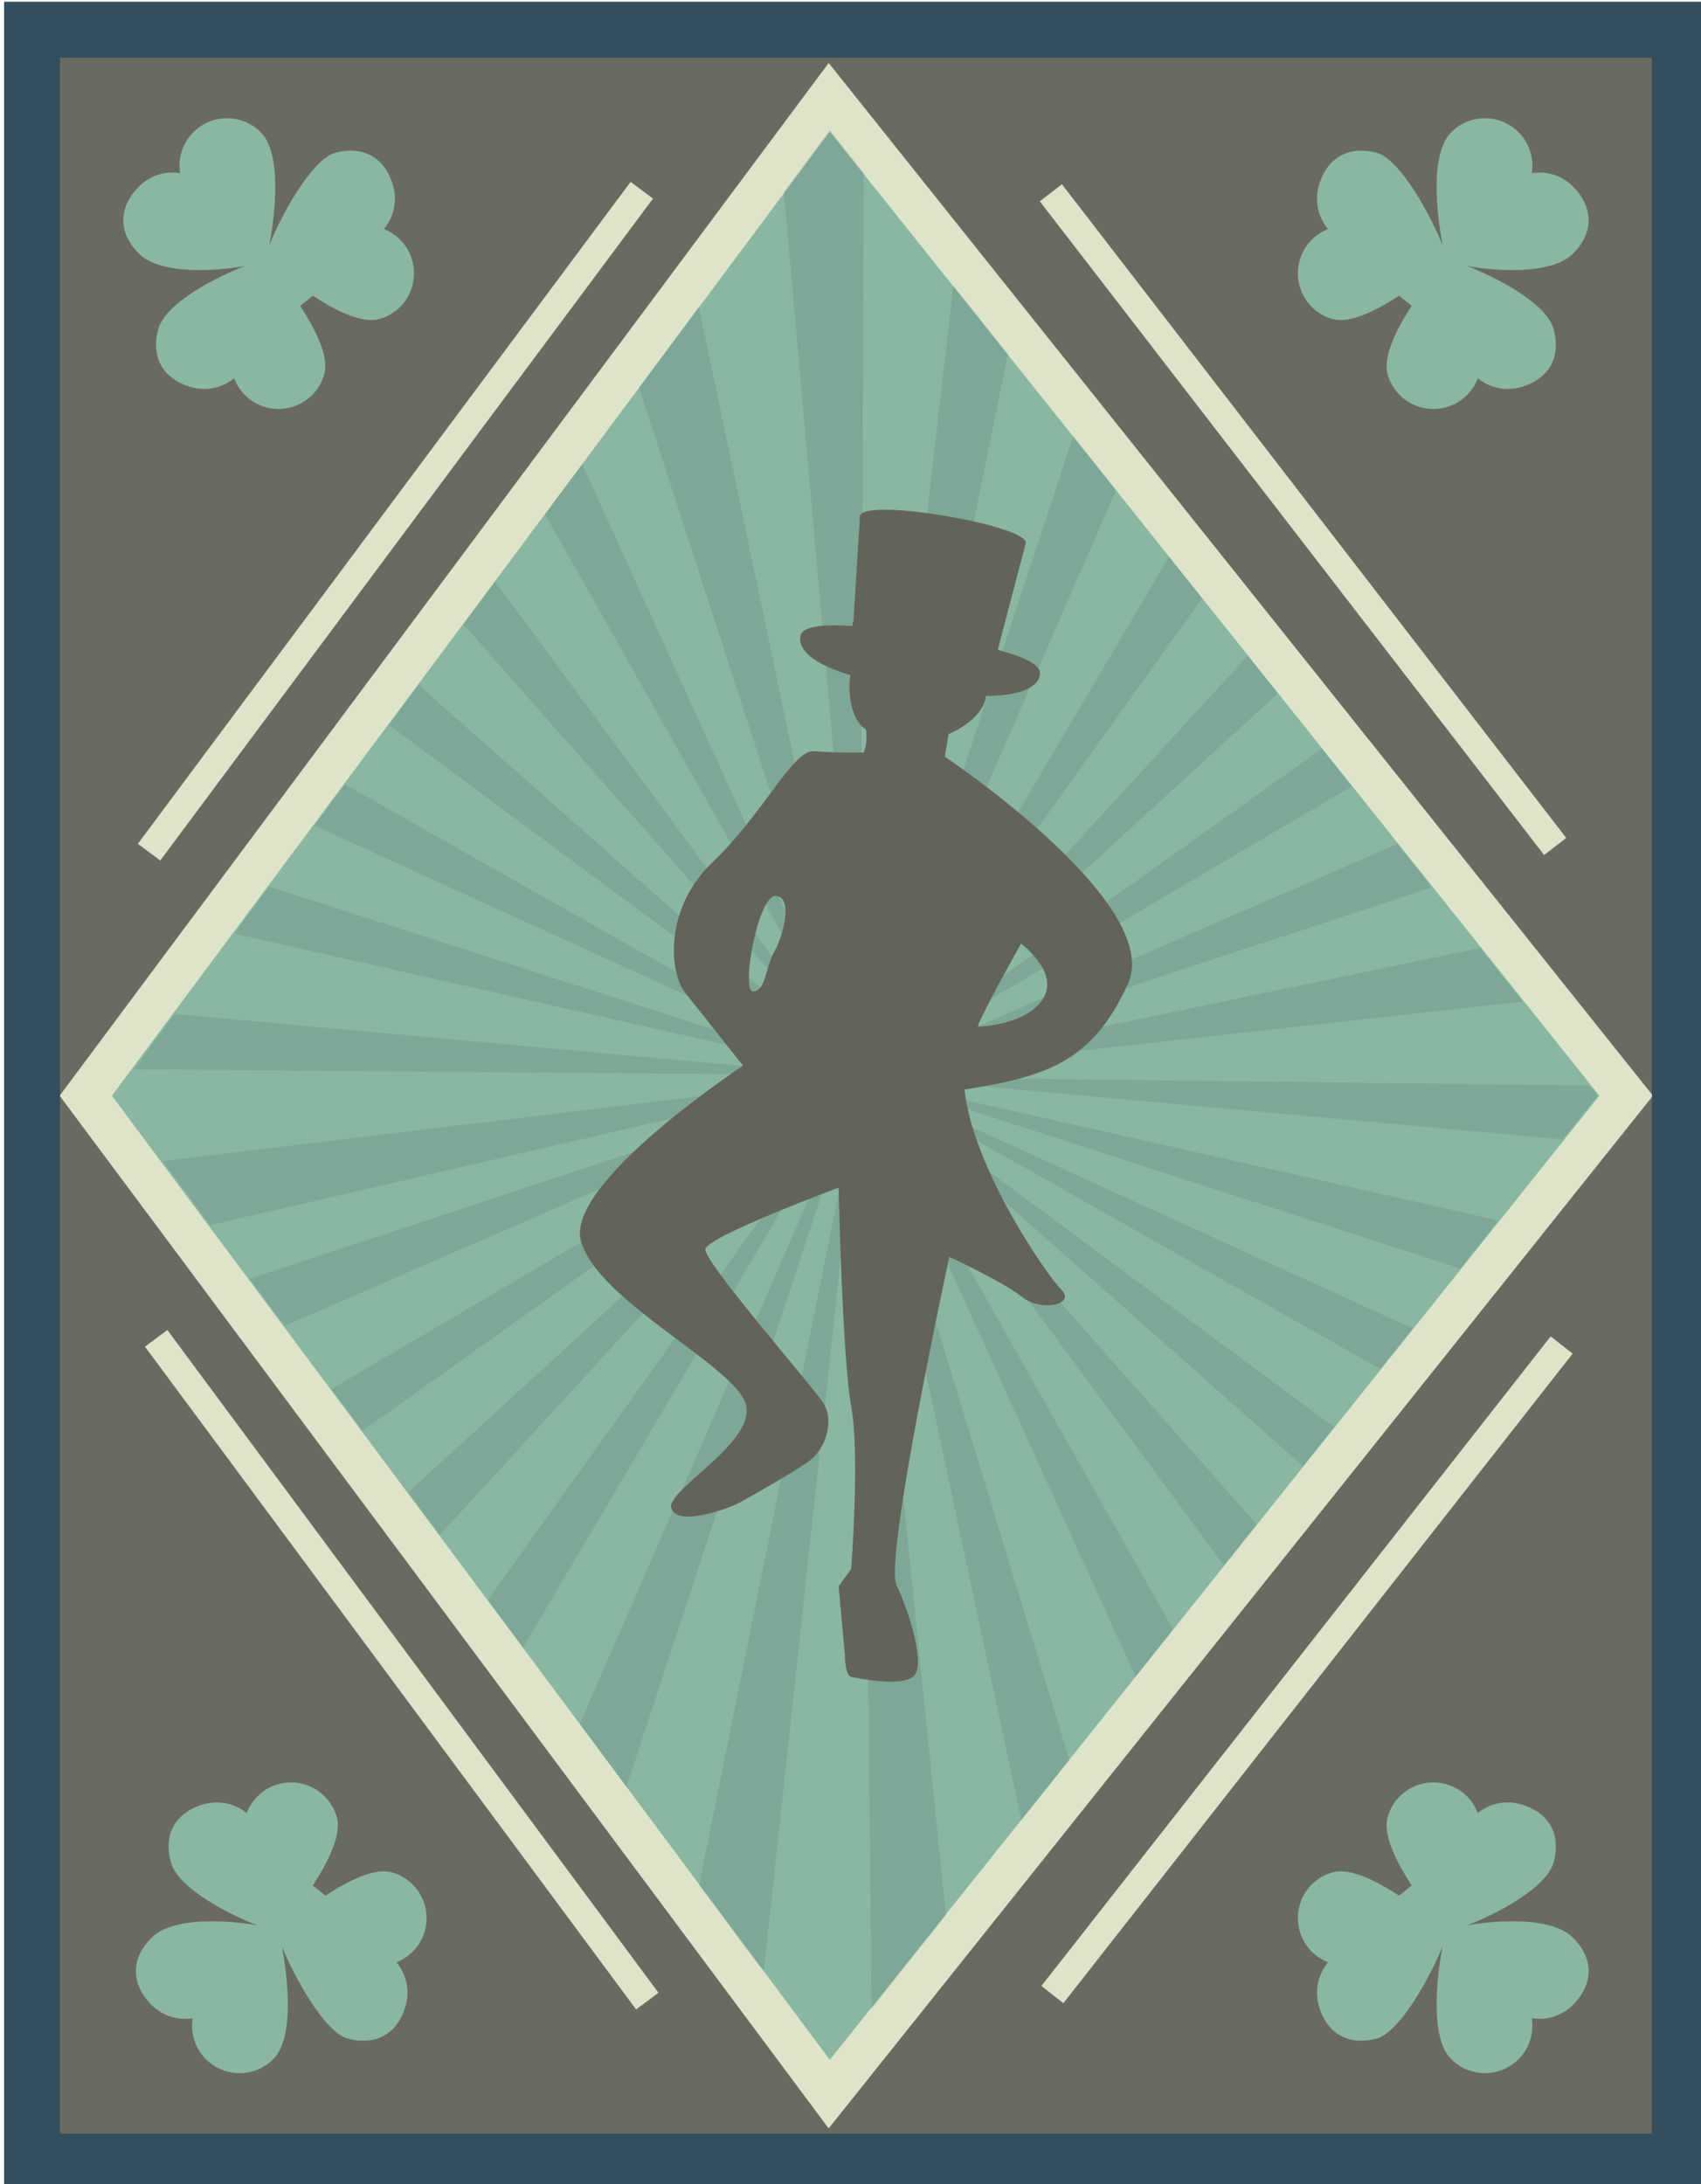 <?xml version="1.0" encoding="UTF-8" standalone="no"?>
<!-- Created with Inkscape (http://www.inkscape.org/) -->

<svg
   width="33.565mm"
   height="43.102mm"
   viewBox="0 0 33.565 43.102"
   version="1.1"
   id="svg1"
   xmlns:inkscape="http://www.inkscape.org/namespaces/inkscape"
   xmlns:sodipodi="http://sodipodi.sourceforge.net/DTD/sodipodi-0.dtd"
   xmlns:xlink="http://www.w3.org/1999/xlink"
   xmlns="http://www.w3.org/2000/svg"
   xmlns:svg="http://www.w3.org/2000/svg">
  <sodipodi:namedview
     id="namedview1"
     pagecolor="#ffffff"
     bordercolor="#000000"
     borderopacity="0.25"
     inkscape:showpageshadow="2"
     inkscape:pageopacity="0.0"
     inkscape:pagecheckerboard="0"
     inkscape:deskcolor="#d1d1d1"
     inkscape:document-units="mm" />
  <defs
     id="defs1">
    <clipPath
       id="SVGID_00000172439259233730294310000015732704803519319953_">&#10;				<use
   xlink:href="#SVGID_00000031897840837405194210000005315203322708111790_"
   style="overflow:visible"
   id="use678" />
&#10;			</clipPath>
    <polygon
       id="SVGID_00000031897840837405194210000005315203322708111790_"
       points="313.532,171.991 256.37,243.914 203.11,171.992 256.371,100.068 " />
  </defs>
  <g
     inkscape:label="Layer 1"
     inkscape:groupmode="layer"
     id="layer1"
     transform="translate(-154.252,-178.065)">
    <g
       id="g723"
       transform="matrix(0.265,0,0,0.265,102.687,154.109)">&#10;		<g
   id="g677">&#10;			<rect
   x="196.97"
   y="92.618"
   style="fill:#6a6a61"
   width="122.702"
   height="158.747"
   id="rect676" />
&#10;			<path
   style="fill:#526069"
   d="M 321.751,253.445 H 194.891 V 90.539 H 321.752 V 253.445 Z M 199.05,249.285 H 317.592 V 94.698 H 199.05 Z"
   id="path676" />
&#10;		</g>
&#10;		<g
   id="g678">&#10;			<polygon
   style="fill:#8ab7a1"
   points="256.332,246.339 200.971,171.992 256.333,97.644 315.671,171.991 "
   id="polygon677" />
&#10;			<path
   style="fill:#dee4ca"
   d="m 256.289,248.893 -57.263,-76.901 57.264,-76.902 61.376,76.901 z m -53.373,-76.901 53.458,71.794 57.301,-71.794 -57.3,-71.793 z"
   id="path677" />
&#10;		</g>
&#10;		<path
   style="fill:#344e5d"
   d="M 321.751,253.445 H 194.891 V 90.539 H 321.752 V 253.445 Z M 199.05,249.285 H 317.592 V 94.698 H 199.05 Z"
   id="path678" />
&#10;		<g
   id="g711">&#10;			<defs
   id="defs678" />
&#10;			<clipPath
   id="clipPath1">&#10;				<use
   xlink:href="#SVGID_00000031897840837405194210000005315203322708111790_"
   style="overflow:visible"
   id="use1" />
&#10;			</clipPath>
&#10;			<g
   style="opacity:0.15"
   clip-path="url(#SVGID_00000172439259233730294310000015732704803519319953_)"
   id="g710">&#10;				<g
   id="g709">&#10;					<g
   id="g679">&#10;						<polygon
   style="fill:#344e5d"
   points="223.368,209.035 257.735,171.524 220.223,205.891 "
   id="polygon678" />
&#10;						<polygon
   style="fill:#344e5d"
   points="259.727,169.531 296.935,135.441 293.817,132.323 "
   id="polygon679" />
&#10;					</g>
&#10;					<g
   id="g681">&#10;						<polygon
   style="fill:#344e5d"
   points="215.569,201.237 257.548,171.295 212.281,197.95 "
   id="polygon680" />
&#10;						<polygon
   style="fill:#344e5d"
   points="259.912,169.761 304.814,143.32 301.553,140.059 "
   id="polygon681" />
&#10;					</g>
&#10;					<g
   id="g683">&#10;						<polygon
   style="fill:#344e5d"
   points="207.195,192.863 257.414,171.032 203.227,188.896 "
   id="polygon682" />
&#10;						<polygon
   style="fill:#344e5d"
   points="260.046,170.023 313.82,152.328 309.861,148.368 "
   id="polygon683" />
&#10;					</g>
&#10;					<g
   id="g685">&#10;						<polygon
   style="fill:#344e5d"
   points="198.638,184.306 257.337,170.748 192.865,178.533 "
   id="polygon684" />
&#10;						<polygon
   style="fill:#344e5d"
   points="260.122,170.307 324.626,163.131 319.431,157.938 "
   id="polygon685" />
&#10;					</g>
&#10;					<g
   id="g687">&#10;						<polygon
   style="fill:#344e5d"
   points="257.323,170.454 191.026,164.392 185.551,169.869 "
   id="polygon686" />
&#10;						<polygon
   style="fill:#344e5d"
   points="331.399,171.456 260.137,170.601 326.209,176.645 "
   id="polygon687" />
&#10;					</g>
&#10;					<g
   id="g690">&#10;						<polygon
   style="fill:#344e5d"
   points="202.182,152.418 197.87,156.73 198.539,156.881 202.803,152.617 "
   id="polygon688" />
&#10;						<polygon
   style="fill:#344e5d"
   points="257.369,170.163 202.803,152.617 198.539,156.881 "
   id="polygon689" />
&#10;						<polygon
   style="fill:#344e5d"
   points="318.742,184.113 260.092,170.893 314.409,188.446 "
   id="polygon690" />
&#10;					</g>
&#10;					<g
   id="g692">&#10;						<polygon
   style="fill:#344e5d"
   points="257.475,169.887 211.549,143.871 208.071,147.349 "
   id="polygon691" />
&#10;						<polygon
   style="fill:#344e5d"
   points="309.224,193.63 259.986,171.168 305.757,197.097 "
   id="polygon692" />
&#10;					</g>
&#10;					<g
   id="g694">&#10;						<polygon
   style="fill:#344e5d"
   points="257.635,169.64 219.533,135.887 216.356,139.064 "
   id="polygon693" />
&#10;						<polygon
   style="fill:#344e5d"
   points="300.968,201.887 259.825,171.415 297.798,205.055 "
   id="polygon694" />
&#10;					</g>
&#10;					<g
   id="g696">&#10;						<polygon
   style="fill:#344e5d"
   points="257.843,169.431 227.311,128.108 224.133,131.287 "
   id="polygon695" />
&#10;						<polygon
   style="fill:#344e5d"
   points="293.215,209.64 259.617,171.624 290.046,212.808 "
   id="polygon696" />
&#10;					</g>
&#10;					<g
   id="g698">&#10;						<polygon
   style="fill:#344e5d"
   points="258.091,169.271 235.6,119.819 232.12,123.299 "
   id="polygon697" />
&#10;						<polygon
   style="fill:#344e5d"
   points="285.253,217.601 259.37,171.783 281.785,221.07 "
   id="polygon698" />
&#10;					</g>
&#10;					<g
   id="g700">&#10;						<polygon
   style="fill:#344e5d"
   points="258.365,169.167 245.845,109.574 240.699,114.72 "
   id="polygon699" />
&#10;						<polygon
   style="fill:#344e5d"
   points="275.894,226.96 259.093,171.888 271.744,231.112 "
   id="polygon700" />
&#10;					</g>
&#10;					<g
   id="g702">&#10;						<polygon
   style="fill:#344e5d"
   points="252.778,102.641 258.657,169.121 258.923,97.428 258.456,96.963 "
   id="polygon701" />
&#10;						<polygon
   style="fill:#344e5d"
   points="265.463,237.392 258.803,171.936 259.521,243.335 "
   id="polygon702" />
&#10;					</g>
&#10;					<g
   id="g704">&#10;						<polygon
   style="fill:#344e5d"
   points="258.95,169.135 271.098,109.603 266.362,104.868 "
   id="polygon703" />
&#10;						<polygon
   style="fill:#344e5d"
   points="251.461,237.129 258.508,171.919 246.384,232.053 "
   id="polygon704" />
&#10;					</g>
&#10;					<g
   id="g706">&#10;						<polygon
   style="fill:#344e5d"
   points="259.238,169.212 280.94,119.446 276.946,115.453 "
   id="polygon705" />
&#10;						<polygon
   style="fill:#344e5d"
   points="240.378,226.045 258.224,171.843 236.344,222.011 "
   id="polygon706" />
&#10;					</g>
&#10;					<g
   id="g708">&#10;						<polygon
   style="fill:#344e5d"
   points="259.499,169.346 289.243,127.749 285.984,124.489 "
   id="polygon707" />
&#10;						<polygon
   style="fill:#344e5d"
   points="231.262,216.93 257.963,171.709 227.976,213.644 "
   id="polygon708" />
&#10;					</g>
&#10;				</g>
&#10;			</g>
&#10;		</g>
&#10;		<g
   id="g722">&#10;			<g
   id="g712">&#10;				<path
   style="fill:#63635a"
   d="m 264.937,146.747 0.281,-1.686 c 0,0 5.016,-1.967 1.685,-5.526 -2.655,-2.837 -5.89,-3.84 -8.569,-0.027 -0.86,1.224 -0.595,4.429 0.703,5.178 0.231,0.754 -0.132,1.748 -0.132,1.748 0,0 -1.59,0.061 -3.746,-0.093 -1.521,-0.109 -3.84,4.776 -7.492,8.242 -3.653,3.465 -3.251,8.239 -2.061,9.74 1.19,1.5 4.308,5.432 4.308,5.432 0,0 -13.205,8.71 -12.081,13.018 1.123,4.308 10.77,8.991 12.174,11.894 1.406,2.903 -5.899,6.65 -5.432,8.055 0.468,1.404 4.322,0 5.152,-0.469 0.831,-0.468 4.027,-2.247 5.15,-3.09 1.124,-0.843 1.943,-2.952 0.937,-4.402 -1.006,-1.45 -8.804,-10.396 -8.71,-11.332 0.093,-0.937 9.928,-4.589 9.928,-4.589 0,0 0.28,12.738 0.936,16.296 0.656,3.559 0,12.081 0,12.081 l -0.936,1.311 0.468,5.151 c 0,0 0,1.499 0.468,1.592 0.468,0.094 3.559,0.749 4.589,0 1.031,-0.749 -0.28,-4.87 -1.217,-6.836 -0.936,-1.967 3.934,-24.444 3.934,-24.444 0,0 4.027,1.873 5.432,2.997 1.405,1.124 4.027,0.562 2.903,-0.563 -1.123,-1.124 -6.556,-8.991 -7.211,-14.891 5.807,-0.936 9.459,-1.873 12.175,-7.867 2.716,-5.994 -13.636,-16.92 -13.636,-16.92 z m -12.681,14.485 c -0.656,1.124 -0.656,2.997 -1.592,2.997 -0.936,0 0.375,-7.211 1.686,-7.118 1.31,0.094 0.562,2.997 -0.094,4.121 z m 20.042,3.465 c -1.124,1.966 -4.589,2.154 -4.87,2.154 -0.281,0 3.185,-6.181 3.185,-6.181 0,0 2.809,2.06 1.685,4.027 z"
   id="path711" />
&#10;				<path
   style="fill:#63635a"
   d="m 268.888,138.79 0.06,-0.231 c 0,0 -0.007,0.001 -0.008,0.001 l 2.02,-7.69 -0.008,-0.002 c 0.003,-0.009 0.01,-0.018 0.012,-0.027 0.093,-0.557 -2.318,-1.419 -6.149,-2.049 -3.687,-0.605 -5.929,-0.542 -6.174,-0.041 l -0.016,-0.001 -0.004,0.044 c -10e-4,0.006 -0.006,0.012 -0.007,0.018 -0.003,0.014 0.003,0.029 0.003,0.044 l -0.488,7.905 c -0.034,-0.015 -0.056,-0.025 -0.056,-0.025 l -0.008,0.278 c -2.271,-0.148 -3.763,0.034 -3.881,0.75 -0.196,1.193 1.171,2.76 8.379,3.944 7.209,1.185 9.266,0.121 9.462,-1.07 0.113,-0.696 -1.101,-1.3 -3.137,-1.848 z"
   id="path712" />
&#10;			</g>
&#10;			<g
   id="g716">&#10;				<path
   style="fill:#8ab7a1"
   d="m 219.57,101.771 c -1.773,0.454 -4.098,4.77 -4.92,6.862 0.386,-2.133 0.985,-6.747 -0.654,-8.39 -1.381,-1.385 -3.624,-1.387 -5.007,-0.006 -0.835,0.831 -1.163,1.975 -0.994,3.056 -0.001,0 -0.001,0 -0.001,0 -0.001,0 -0.002,0 -0.003,-0.001 -1.079,-0.17 -2.222,0.156 -3.055,0.987 -1.384,1.381 -1.725,3.284 -0.007,5.008 1.565,1.569 5.614,1.334 7.895,0.918 -2.196,0.84 -5.93,2.786 -6.451,4.699 -0.64,2.35 0.611,3.831 2.5,4.34 1.137,0.306 2.292,0.019 3.143,-0.669 v 0 c 0.002,0.002 0.003,0.004 0.003,0.007 0.393,1.019 1.246,1.843 2.382,2.149 1.887,0.507 3.835,-0.61 4.339,-2.5 0.344,-1.294 -0.666,-3.316 -1.8,-5.058 l 0.941,-0.752 c 1.686,1.104 3.605,2.062 4.866,1.754 1.9,-0.464 3.037,-2.414 2.553,-4.309 -0.293,-1.141 -1.11,-2.005 -2.127,-2.41 v 0 c 0.005,-0.005 0.01,-0.012 0.015,-0.018 0.686,-0.841 0.982,-1.984 0.693,-3.118 -0.486,-1.891 -1.952,-3.152 -4.311,-2.549 z"
   id="path713" />
&#10;				<path
   style="fill:#8ab7a1"
   d="m 297.072,101.772 c 1.774,0.454 4.098,4.769 4.92,6.862 -0.386,-2.133 -0.985,-6.747 0.654,-8.39 1.381,-1.385 3.623,-1.387 5.007,-0.006 0.835,0.831 1.164,1.975 0.994,3.056 v 0 c 0.001,-10e-4 0.003,-10e-4 0.004,-10e-4 1.079,-0.171 2.222,0.156 3.055,0.987 1.384,1.381 1.726,3.284 0.007,5.008 -1.565,1.569 -5.613,1.334 -7.894,0.918 2.196,0.84 5.93,2.786 6.451,4.699 0.64,2.35 -0.611,3.831 -2.5,4.34 -1.137,0.306 -2.292,0.019 -3.143,-0.669 v 0 c -0.002,0.003 -0.003,0.004 -0.003,0.007 -0.394,1.018 -1.247,1.843 -2.383,2.149 -1.887,0.507 -3.835,-0.61 -4.339,-2.5 -0.345,-1.294 0.666,-3.316 1.8,-5.058 l -0.942,-0.752 c -1.686,1.104 -3.605,2.062 -4.866,1.754 -1.9,-0.464 -3.037,-2.414 -2.553,-4.309 0.292,-1.141 1.11,-2.005 2.127,-2.41 v 0 c -0.005,-0.005 -0.01,-0.012 -0.014,-0.018 -0.687,-0.841 -0.983,-1.984 -0.693,-3.118 0.487,-1.892 1.952,-3.152 4.311,-2.549 z"
   id="path714" />
&#10;				<path
   style="fill:#8ab7a1"
   d="m 220.505,242.211 c -1.773,-0.454 -4.097,-4.77 -4.92,-6.862 0.386,2.134 0.985,6.747 -0.654,8.39 -1.381,1.385 -3.623,1.387 -5.007,0.006 -0.834,-0.831 -1.163,-1.975 -0.994,-3.057 0,0 0,0 0,0 -0.001,0 -0.002,0 -0.003,0.001 -1.079,0.17 -2.222,-0.155 -3.055,-0.986 -1.384,-1.381 -1.725,-3.285 -0.006,-5.008 1.565,-1.569 5.613,-1.335 7.894,-0.918 -2.196,-0.84 -5.93,-2.787 -6.451,-4.7 -0.64,-2.349 0.611,-3.831 2.5,-4.339 1.137,-0.306 2.292,-0.019 3.143,0.669 v 0 c 0.001,-0.003 0.002,-0.004 0.002,-0.007 0.394,-1.018 1.247,-1.843 2.383,-2.149 1.887,-0.507 3.836,0.61 4.339,2.5 0.344,1.295 -0.666,3.316 -1.8,5.058 l 0.942,0.752 c 1.686,-1.105 3.605,-2.063 4.866,-1.754 1.899,0.465 3.037,2.415 2.553,4.309 -0.292,1.142 -1.11,2.005 -2.127,2.41 v 0 c 0.005,0.006 0.01,0.012 0.014,0.019 0.687,0.841 0.982,1.984 0.693,3.117 -0.487,1.892 -1.953,3.153 -4.312,2.549 z"
   id="path715" />
&#10;				<path
   style="fill:#8ab7a1"
   d="m 297.072,242.21 c 1.774,-0.454 4.098,-4.77 4.92,-6.862 -0.386,2.134 -0.985,6.747 0.654,8.39 1.381,1.385 3.623,1.387 5.007,0.006 0.835,-0.831 1.164,-1.975 0.994,-3.057 v 0 c 0.001,10e-4 0.003,10e-4 0.004,10e-4 1.079,0.17 2.222,-0.155 3.055,-0.986 1.384,-1.381 1.726,-3.285 0.007,-5.008 -1.565,-1.569 -5.613,-1.335 -7.894,-0.918 2.196,-0.84 5.93,-2.787 6.451,-4.7 0.64,-2.349 -0.611,-3.831 -2.5,-4.339 -1.137,-0.306 -2.292,-0.019 -3.143,0.669 v 0 c -0.002,-0.003 -0.003,-0.004 -0.003,-0.007 -0.394,-1.019 -1.247,-1.843 -2.383,-2.149 -1.887,-0.507 -3.835,0.61 -4.339,2.5 -0.345,1.295 0.666,3.316 1.8,5.058 l -0.942,0.752 c -1.686,-1.105 -3.605,-2.063 -4.866,-1.754 -1.9,0.465 -3.037,2.415 -2.553,4.309 0.292,1.142 1.11,2.005 2.127,2.41 v 0 c -0.005,0.006 -0.01,0.012 -0.014,0.019 -0.687,0.841 -0.983,1.984 -0.693,3.117 0.487,1.893 1.952,3.153 4.311,2.549 z"
   id="path716" />
&#10;			</g>
&#10;			<g
   id="g721">&#10;				<g
   id="g717">&#10;					<line
   style="fill:#344e5d"
   x1="310.91"
   y1="190.715"
   x2="272.975"
   y2="239.073"
   id="line716" />
&#10;					&#10;						<rect
   x="261.211"
   y="213.854"
   transform="matrix(0.617,-0.787,0.787,0.617,-57.34,311.909)"
   style="fill:#dee4ca"
   width="61.462"
   height="2.079"
   id="rect716" />
&#10;				</g>
&#10;				<g
   id="g718">&#10;					<line
   style="fill:#344e5d"
   x1="242.432"
   y1="104.558"
   x2="205.733"
   y2="153.859"
   id="line717" />
&#10;					&#10;						<rect
   x="193.352"
   y="128.168"
   transform="matrix(0.597,-0.802,0.802,0.597,-13.373,231.788)"
   style="fill:#dee4ca"
   width="61.461"
   height="2.08"
   id="rect717" />
&#10;				</g>
&#10;				<g
   id="g719">&#10;					<line
   style="fill:#344e5d"
   x1="310.305"
   y1="153.545"
   x2="272.778"
   y2="104.871"
   id="line718" />
&#10;					&#10;						<rect
   x="290.502"
   y="98.478"
   transform="matrix(0.792,-0.611,0.611,0.792,-18.237,204.894)"
   style="fill:#dee4ca"
   width="2.08"
   height="61.461"
   id="rect718" />
&#10;				</g>
&#10;				<g
   id="g720">&#10;					<line
   style="fill:#344e5d"
   x1="242.978"
   y1="239.426"
   x2="206.384"
   y2="190.047"
   id="line719" />
&#10;					&#10;						<rect
   x="223.642"
   y="184.006"
   transform="matrix(0.803,-0.595,0.595,0.803,-83.689,175.988)"
   style="fill:#dee4ca"
   width="2.079"
   height="61.461"
   id="rect719" />
&#10;				</g>
&#10;			</g>
&#10;		</g>
&#10;	</g>
  </g>
</svg>
